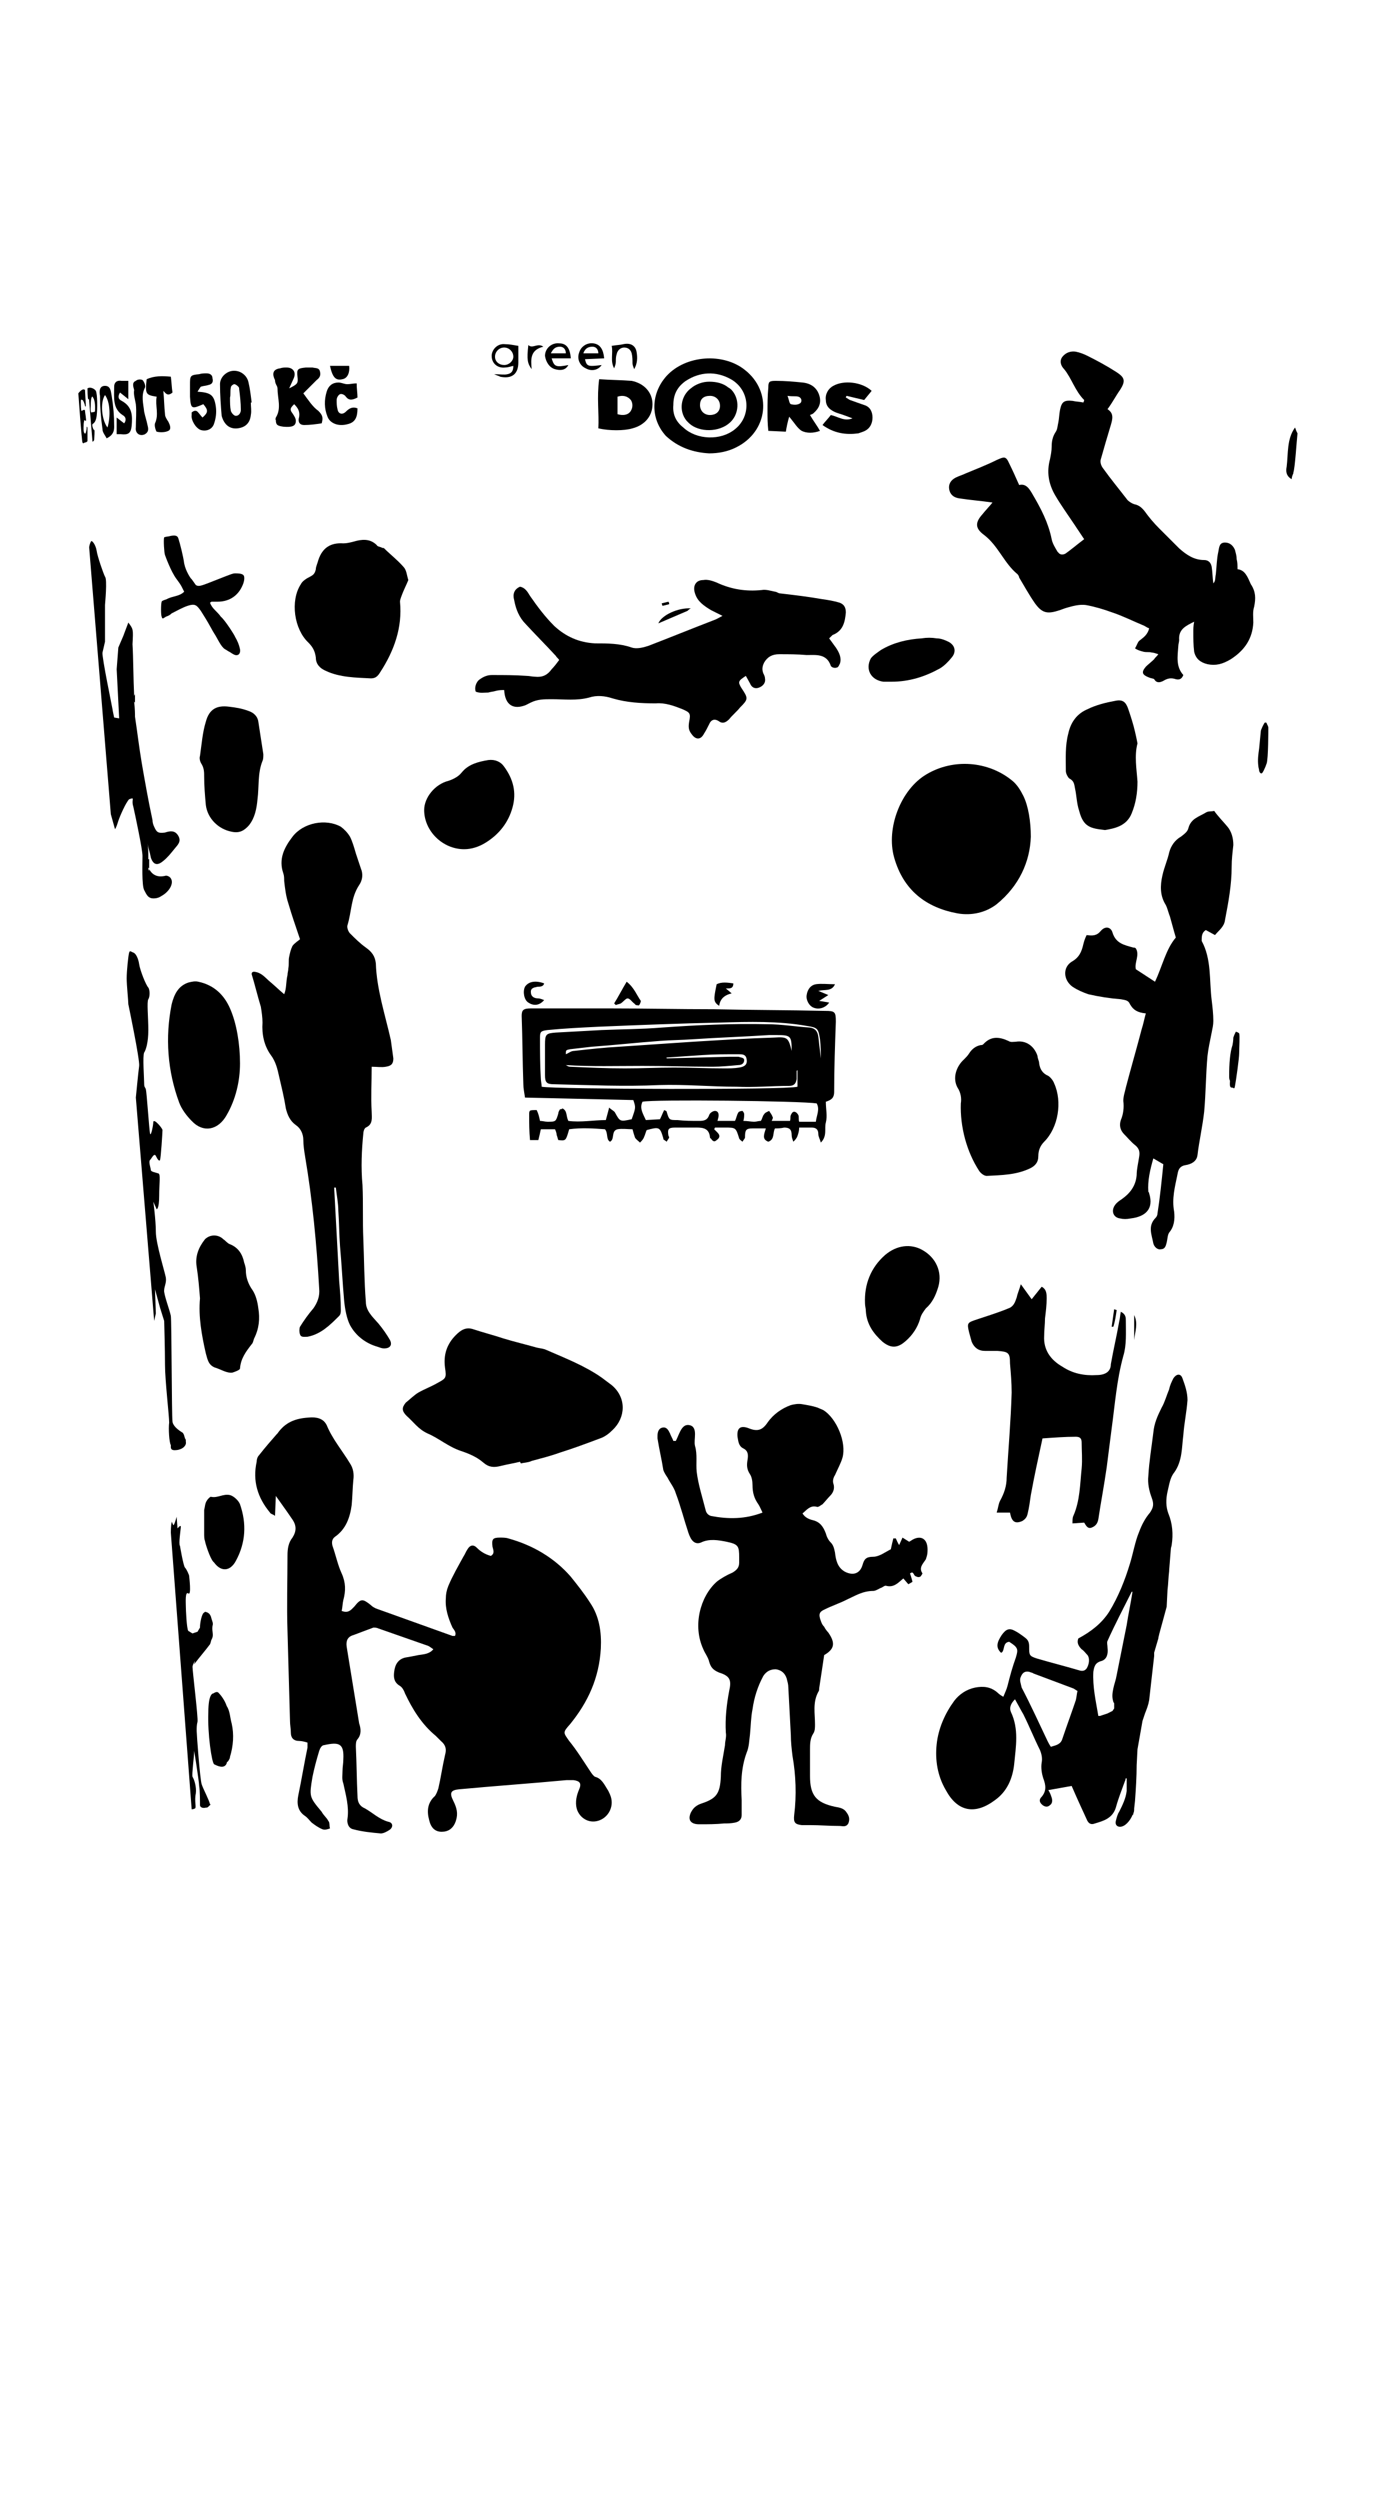 <?xml version="1.0" encoding="utf-8"?>
<!-- Generator: Adobe Illustrator 23.0.3, SVG Export Plug-In . SVG Version: 6.00 Build 0)  -->
<svg version="1.1" id="Vrstva_1" xmlns="http://www.w3.org/2000/svg" xmlns:xlink="http://www.w3.org/1999/xlink" x="0px" y="0px"
	 viewBox="0 0 168 300" style="enable-background:new 0 0 168 300;" xml:space="preserve">
<title>1</title>
<g>
	<g id="Vrstva_3">
		<path d="M79.6,136.6v0.1c0.1,0.1,0.3,0.2,0.4,0.3c0.1-0.2,0.2-0.3,0.3-0.5c0-0.1-0.1-0.2-0.1-0.3c-0.1-0.7,0-0.9,0.8-0.9
			c0.7,0,1.4,0,2.2,0c0.9,0,1.9-0.1,2,1.2c0,0,0,0.1,0.1,0.1c0.2,0.3,0.4,0.5,0.7,0.2c0.3-0.2,0.5-0.5,0.1-0.9
			c-0.1-0.1-0.3-0.3-0.4-0.4l0.1-0.2H87c1.3,0,1.3,0,1.7,1.3c0.1,0.2,0.3,0.3,0.4,0.4c0.1-0.2,0.3-0.4,0.3-0.5
			c0-0.9,0.1-1.1,0.9-1.1c0.5,0,1,0,1.6,0c-0.2,0.7-0.5,1.3,0.3,1.6c0.8-0.3,0.5-1.1,0.8-1.6c0.3,0,0.7,0,1.1-0.1
			c0.6,0,0.9,0.2,0.9,0.9c0,0.3,0.1,0.5,0.2,0.8c0.2-0.2,0.4-0.4,0.5-0.7s0.2-0.6,0.2-1c0.5,0,1,0,1.5,0s0.8,0.2,0.8,0.8
			c0,0.3,0.2,0.6,0.3,1c0.8-0.8,0.4-1.7,0.6-2.4c0.2-0.8,0-1.6,0-2.5c0.6-0.2,1-0.4,1-1.2c0-2.8,0.1-5.6,0.2-8.4
			c0-1.2-0.1-1.3-1.3-1.3c-4.4-0.1-8.8-0.1-13.3-0.2c-4.2,0-8.3-0.1-12.5-0.1c-3.2,0-6.4,0-9.5,0c-0.9,0-1.1,0.2-1.1,0.9
			c0.1,2.7,0.1,5.4,0.2,8.2c0,0.5,0.1,0.9,0.2,1.6l13,0.3c0.3,0.9,0.3,0.9-0.2,2.3c-1.4,0.3-1.4,0.3-2-0.8c-0.1-0.2-0.4-0.3-0.7-0.6
			l-0.4,1.5c-1.5,0-3,0.3-4.5,0.1c-0.3-0.6-0.1-1.2-0.7-1.5c-0.1,0.1-0.2,0.1-0.3,0.1c-0.1,0.2-0.2,0.3-0.2,0.5c-0.3,1-0.3,1-1.3,1
			c-0.3,0-0.6-0.1-0.9-0.1c-0.1-0.5-0.2-0.9-0.4-1.3c-0.9,0-0.9,0-0.9,0.6c0,1,0,1.9,0.1,3h1c0.1-0.4,0.2-0.8,0.3-1.3h1.7
			c0.1,0.2,0.2,0.5,0.2,0.7c0.1,0.2,0.1,0.4,0.2,0.6c0.9,0.1,0.9,0.1,1.3-1.3c1.5-0.2,2.9-0.1,4.3,0c0.4,0.5,0.1,1.2,0.6,1.5
			c0.6-0.3,0.1-1.3,0.9-1.5c0.6-0.1,1.2,0,1.8,0c0.1,0.4,0.2,0.7,0.3,1c0.1,0.2,0.4,0.4,0.6,0.6c0.2-0.2,0.4-0.4,0.5-0.7
			c0.1-0.2,0.2-0.6,0.3-0.8C79.1,135.2,79.2,135.2,79.6,136.6z M65,130.4c0-0.3-0.1-0.7-0.1-1c-0.1-1.6-0.1-3.2-0.1-4.9
			c0-0.7,0.1-0.8,0.9-0.9c2-0.2,4.1-0.3,6.1-0.4c4.9-0.2,9.8-0.4,14.6-0.5c3.5-0.1,7-0.2,10.4,0.4c1.3,0.2,1.4,0.3,1.6,1.6
			c0.1,0.8,0.1,1.6,0.1,2.3c-0.1-0.9-0.2-1.7-0.3-2.6c-0.1-0.7-0.4-1-1-1.1c-1.7-0.1-3.4-0.4-5.1-0.4c-4.2-0.1-8.5,0.1-12.7,0.4
			c-2.4,0.2-4.8,0.2-7.2,0.3c-1.9,0.1-3.7,0.2-5.5,0.3c-1.2,0.1-1.3,0.2-1.3,1.5c0,1.2,0,2.4,0,3.6c0,0.9,0.2,1.1,1.1,1.1
			c4.2,0.1,8.4,0.3,12.6,0.1c3.1-0.1,6.2,0.2,9.3,0.2c2.1,0.1,4.2-0.1,6.3-0.1c0.6,0,0.8-0.3,0.9-0.8c0-0.3,0-0.7,0-1l0.1-0.1v2
			C94.4,130.8,66.4,130.7,65,130.4L65,130.4z M88.6,126.8c-0.3,0-0.7,0-1,0L80,127c0-0.1,0-0.1-0.1-0.1c1.5-0.1,2.9-0.2,4.4-0.3
			c1.4-0.1,2.9-0.1,4.3-0.1c0.5,0,0.9,0,1,0.6s-0.2,0.9-0.9,1c-0.6,0.1-1.2,0.1-1.8,0.1c-2,0-4-0.1-6-0.1s-3.9,0.1-5.9,0.1
			c-2.2,0-4.4-0.1-6.6-0.2c-0.2,0-0.3-0.1-0.5-0.2c3.1,0.2,6.1,0.1,9.2,0.1c2.8,0,5.6,0.1,8.4,0.1c1,0,2-0.1,3.1-0.2
			c0.4,0,0.7-0.2,0.7-0.6C89.3,126.9,88.9,126.9,88.6,126.8L88.6,126.8z M83.2,125c-3,0.2-6,0.4-8.9,0.6c-1.8,0.1-3.6,0.3-5.4,0.5
			c-0.4,0-0.7,0.3-1,0.4c0-0.5,0-0.5,0.5-0.6c0.9-0.1,1.7-0.2,2.6-0.3c2.8-0.2,5.5-0.5,8.2-0.7c1.3-0.1,2.6-0.1,4-0.2
			c3-0.2,6-0.3,9.1-0.5c0.3,0,0.6,0,0.9,0c1.7,0,1.8,0.1,1.8,1.9c-0.4-1.6-0.5-1.7-2.1-1.6C89.7,124.6,86.5,124.8,83.2,125L83.2,125
			z M77.5,134.4c-0.3-0.7-0.8-1.4-0.4-2.2c1.2-0.3,19-0.1,20.9,0.2c0.4,0.7,0,1.4-0.1,2.2h-2c-0.1-0.3,0-0.6-0.1-0.8
			s-0.3-0.4-0.5-0.4s-0.3,0.2-0.4,0.4s0,0.4-0.1,0.7h-2.2c0.1-0.2,0.2-0.4,0.1-0.5c-0.1-0.3-0.3-0.5-0.4-0.7
			c-0.2,0.1-0.5,0.2-0.6,0.4c-0.2,0.2-0.2,0.5-0.4,0.8c-0.3,0-0.5,0.1-0.8,0.1c-0.4,0-0.8-0.1-1.3-0.1c0.1-0.3,0.1-0.6,0.1-0.8
			s-0.2-0.4-0.2-0.4c-0.2,0-0.5,0.1-0.5,0.2c-0.2,0.3-0.2,0.6-0.4,1h-2.1l0.1-0.4c0.1-0.4,0-0.8-0.4-0.8c-0.2,0-0.6,0.2-0.7,0.5
			c-0.2,0.6-0.6,0.7-1.2,0.7c-0.9,0-1.7,0-2.6-0.1c-1,0-1,0-1.3-1c0-0.1-0.1-0.1-0.3-0.2c-0.2,0.4-0.3,0.7-0.5,1.1L77.5,134.4z"/>
		<path d="M109.6,184.7c-0.2,0.1-0.3,0.2-0.5,0.3l-0.8-0.5l-0.4,0.9c-0.2-0.3-0.3-0.6-0.4-0.8h-0.3c-0.1,0.4-0.2,0.8-0.3,1.3
			c-0.6,0.3-1.4,0.9-2.1,0.9c-0.9,0-1.1,0.3-1.3,1c-0.3,1-1.1,1.3-2.1,0.8c-0.9-0.5-1.1-1.4-1.2-2.3c-0.1-0.5-0.2-0.9-0.5-1.2
			s-0.5-0.7-0.6-1.1c-0.3-0.8-0.7-1.4-1.6-1.6c-0.4-0.1-0.9-0.3-1.2-0.8c0.5-0.4,0.9-1,1.7-0.8c0.2,0.1,0.5-0.2,0.7-0.3
			c0.3-0.3,0.6-0.7,0.9-1c0.4-0.4,0.6-0.9,0.4-1.5c-0.1-0.3,0-0.7,0.2-1c0.3-0.7,0.7-1.4,0.9-2.1c0.5-1.8-0.7-4.7-2.3-5.7
			c-0.2-0.1-0.5-0.2-0.7-0.3c-0.6-0.2-1.2-0.3-1.8-0.4c-0.5-0.1-1,0-1.4,0.1c-1.1,0.4-2.1,1.1-2.8,2.1c-0.6,0.9-1.2,1.1-2.2,0.7
			c-1-0.4-1.5-0.1-1.4,1c0.1,0.5,0.1,1.1,0.7,1.4c0.6,0.3,0.6,0.8,0.5,1.4c-0.1,0.6-0.1,1.1,0.3,1.7c0.2,0.3,0.3,0.8,0.3,1.3
			c0,0.9,0.2,1.6,0.7,2.3c0.2,0.3,0.3,0.6,0.5,1c-2.1,0.8-4.1,0.8-6.2,0.4c-0.3-0.1-0.5-0.3-0.6-0.6c-0.4-1.6-0.9-3.1-1.1-4.7
			c-0.1-1,0.1-2.1-0.2-3.1c-0.1-0.4,0-0.9,0-1.4s-0.1-1-0.7-1.1s-0.9,0.4-1.1,0.8c-0.2,0.4-0.3,0.7-0.5,1.1h-0.3
			c-0.1-0.3-0.3-0.6-0.4-0.9c-0.2-0.4-0.4-0.8-0.9-0.7s-0.6,0.6-0.6,1c0,0.1,0,0.2,0,0.3c0.2,1.3,0.5,2.5,0.7,3.8
			c0.1,0.3,0.3,0.6,0.5,0.9c0.3,0.6,0.8,1.2,1,1.9c0.6,1.6,1,3.2,1.5,4.7c0.1,0.3,0.2,0.5,0.3,0.7c0.3,0.5,0.7,0.7,1.2,0.5
			c1-0.5,2.1-0.3,3.1-0.1c1.4,0.3,1.5,0.5,1.5,1.9c0,0.2,0,0.4,0,0.6c0,0.6-0.3,0.9-0.8,1.2c-0.7,0.3-1.4,0.7-1.9,1.1
			c-2,1.8-2.9,5.3-1.6,8.1c0.2,0.5,0.6,1,0.7,1.5c0.2,0.7,0.5,1,1.2,1.3c1.3,0.4,1.5,0.9,1.2,2.2c-0.3,1.6-0.5,3.3-0.4,5
			c0.1,0.5-0.1,1-0.1,1.5c-0.2,1.3-0.5,2.5-0.5,3.8c-0.1,2-0.5,2.6-2.3,3.2c-0.6,0.2-1,0.5-1.3,1.1c-0.4,0.9,0,1.4,1,1.4s2,0,3-0.1
			c0.4,0,0.8,0,1.3-0.1s0.8-0.4,0.8-0.9c0-0.6,0-1.2,0-1.8c-0.1-1.9-0.1-3.8,0.6-5.7c0.3-0.7,0.3-1.5,0.4-2.2c0.1-1,0.1-2,0.3-3
			c0.2-1.4,0.6-2.7,1.3-4c0.4-0.6,0.9-0.8,1.5-0.8c0.7,0.1,1.1,0.5,1.3,1.1c0.1,0.4,0.2,0.7,0.2,1.1c0.1,1.9,0.2,3.8,0.3,5.7
			c0,0.8,0.1,1.7,0.2,2.5c0.4,2.3,0.5,4.7,0.2,7.1c-0.1,0.9,0.1,1.1,0.9,1.2c0.3,0,0.7,0,1,0c1.2,0,2.3,0.1,3.5,0.1
			c0.4,0,0.8,0.2,1.1-0.3c0.2-0.5,0.1-0.9-0.2-1.3c-0.3-0.5-0.8-0.6-1.4-0.7c-2.3-0.5-3-1.4-3-3.7c0-1,0-2,0-3.1c0-0.7,0-1.4,0.4-2
			c0.2-0.3,0.2-0.7,0.2-1.1c0-1.3-0.3-2.6,0.4-3.9c0.1-0.1,0.1-0.3,0.1-0.4c0.2-1.3,0.4-2.7,0.6-4c1.2-0.7,1.4-1.4,0.5-2.7
			c-0.2-0.2-0.4-0.5-0.5-0.7c-0.2-0.2-0.3-0.4-0.4-0.7c-0.3-0.8-0.2-1.1,0.5-1.4c0.8-0.4,1.7-0.7,2.5-1.1c1.1-0.5,2-1.1,3.3-1.1
			c0.3,0,0.7-0.3,1-0.4c0.2-0.1,0.4-0.3,0.6-0.2c0.9,0.2,1.4-0.4,2-0.9l0.6,0.7c0.2-0.1,0.5-0.3,0.5-0.3c-0.1-0.4-0.2-0.7-0.3-1
			c0.4-0.3,0.4,0.1,0.6,0.3c0.2,0.1,0.4,0.2,0.6,0.1c0.1,0,0.3-0.4,0.3-0.4c-0.5-0.7,0.1-1.2,0.4-1.7c0.1-0.3,0.2-0.6,0.2-0.9
			C111.4,184.7,110.6,184.2,109.6,184.7z"/>
		<path d="M71.4,213.2c-0.2-0.1-0.4-0.4-0.6-0.7c-0.8-1.2-1.6-2.5-2.5-3.6c-0.7-1-0.8-1,0.1-2c2.2-2.7,3.5-5.6,3.7-9.1
			c0.1-2-0.2-3.9-1.3-5.5c-0.7-1.1-1.5-2.1-2.3-3.1c-2-2.3-4.6-3.8-7.5-4.6c-0.3-0.1-0.7-0.1-1-0.1c-0.9,0-1,0.2-0.9,1.1
			c0.1,0.4,0.3,0.8-0.2,1.1c-0.7-0.2-1.2-0.5-1.7-1c-0.4-0.4-0.8-0.3-1.1,0.2c-0.2,0.3-0.3,0.6-0.5,0.9c-0.6,1.1-1.3,2.3-1.8,3.5
			c-0.2,0.5-0.3,1-0.3,1.5c-0.1,1.2,0.3,2.4,0.8,3.5c0.2,0.3,0.5,0.6,0.3,1c-0.1,0-0.2,0-0.3,0c-3.1-1.1-6.1-2.2-9.2-3.3
			c-0.2-0.1-0.4-0.2-0.6-0.4c-1-0.8-1.2-0.8-2,0.2c-0.4,0.4-0.7,0.8-1.5,0.5c0.1-0.4,0.1-0.9,0.2-1.3c0.3-1.1,0.3-2.1-0.2-3.2
			c-0.5-1.1-0.7-2.2-1.1-3.3c-0.1-0.4-0.1-0.8,0.3-1.1c1.3-0.9,1.8-2.3,2-3.8c0.1-1,0.1-2,0.2-3c0.1-0.7,0-1.4-0.4-2
			c-0.9-1.5-2.1-2.9-2.8-4.6c-0.4-0.8-1.2-1-2.2-0.9c-1.6,0.1-2.8,0.6-3.7,1.9l-0.1,0.1c-0.7,0.8-1.4,1.6-2.1,2.5
			c-0.2,0.2-0.3,0.5-0.3,0.8c-0.5,2.3,0.1,4.3,1.6,6.1c0.1,0.2,0.4,0.2,0.6,0.4l0.1-2.4c0.7,1,1.3,1.8,1.9,2.7
			c0.6,0.8,0.6,1.5,0.1,2.3c-0.5,0.6-0.6,1.4-0.6,2.1c0,3-0.1,6.1,0,9.1c0.1,3.6,0.2,7.2,0.3,10.8c0,0.5,0.1,0.9,0.1,1.4
			c0,0.6,0.3,1,1,1c0.3,0,0.7,0.1,1,0.2c0,0.2,0,0.4,0,0.6c-0.4,1.9-0.7,3.8-1.1,5.7c-0.2,1-0.1,1.9,0.8,2.5
			c0.3,0.2,0.5,0.5,0.8,0.8c0.4,0.3,0.8,0.6,1.3,0.8c0.3,0.1,0.6,0,0.9-0.1c-0.1-0.3,0-0.7-0.2-0.9c-0.2-0.4-0.6-0.7-0.8-1.1
			c-1.5-1.8-1.5-1.8-1.1-4.2c0.2-1,0.5-2.1,0.8-3.1c0.1-0.3,0.3-0.7,0.6-0.7c1.8-0.4,2.4-0.2,2.3,1.7c0,0.5-0.1,0.9-0.1,1.4
			s-0.1,1,0.1,1.5c0.3,1.4,0.7,2.8,0.5,4.2c-0.1,0.5,0.1,1.2,0.7,1.3c1.1,0.3,2.2,0.4,3.3,0.5c0.3,0,0.7-0.2,1-0.4
			c0.5-0.3,0.5-0.9-0.1-1c-1.1-0.3-1.9-1.1-2.8-1.6c-0.7-0.3-0.9-0.8-0.9-1.5c-0.1-2-0.1-3.9-0.2-5.9c0-0.3,0-0.7,0.2-0.9
			c0.5-0.6,0.4-1.3,0.2-1.9c-0.5-3.1-1-6.1-1.5-9.2c-0.1-0.7,0.1-1.2,0.8-1.4c0.8-0.3,1.6-0.6,2.4-0.9c0.2,0,0.4,0,0.6,0.1
			c2,0.7,4,1.4,6,2.1c0.2,0.1,0.3,0.2,0.6,0.4c-0.5,0.6-1.2,0.6-1.8,0.7c-0.5,0.1-1,0.2-1.6,0.3c-0.8,0.2-1.2,0.8-1.3,1.7
			c-0.1,0.7,0,1.3,0.7,1.7c0.3,0.2,0.5,0.6,0.6,0.9c0.9,1.9,2,3.7,3.7,5.1c0.2,0.2,0.4,0.4,0.6,0.6c0.6,0.5,0.7,1,0.5,1.7
			c-0.3,1.3-0.5,2.7-0.8,4c-0.1,0.3-0.2,0.6-0.4,0.9c-0.9,0.8-1,1.8-0.7,2.9c0.2,0.9,0.7,1.4,1.5,1.4s1.4-0.4,1.7-1.3
			s0.1-1.6-0.3-2.4c-0.5-1-0.3-1.3,0.7-1.4c4.3-0.4,8.6-0.7,12.9-1.1c0.3,0,0.5,0,0.8,0c0.8,0.1,1,0.4,0.7,1.1
			c-0.3,0.7-0.5,1.5-0.3,2.3c0.3,1.1,1.4,1.8,2.5,1.5c1.2-0.3,2-1.6,1.6-2.9c-0.1-0.3-0.2-0.5-0.3-0.7
			C72.5,214.1,72.2,213.4,71.4,213.2z"/>
		<path d="M30.2,116.9c0.4,1.3,0.7,2.6,1.1,3.9c0.1,0.6,0.2,1.3,0.2,1.9c-0.1,1.4,0.2,2.8,1,3.9c0.6,0.8,0.8,1.7,1,2.6
			c0.3,1.3,0.6,2.5,0.8,3.8c0.2,0.8,0.5,1.5,1.2,2c0.6,0.4,0.9,1.1,0.9,1.8c0,0.6,0.1,1.3,0.2,1.9c0.9,5.3,1.4,10.6,1.7,15.9
			c0.1,0.9-0.2,1.7-0.7,2.4c-0.6,0.7-1.1,1.4-1.6,2.2c-0.1,0.2-0.1,0.7,0,0.9c0.1,0.4,0.5,0.3,0.9,0.3c1.6-0.3,2.7-1.4,3.8-2.5
			c0.2-0.2,0.2-0.5,0.2-0.7c0-1.2-0.1-2.3-0.2-3.5c-0.2-3.7-0.4-7.5-0.6-11.2h0.2c0.1,0.9,0.3,1.9,0.3,2.8c0.1,1.4,0.1,2.8,0.2,4.2
			c0.2,2.2,0.3,4.4,0.5,6.6c0.1,1,0.3,2.1,0.7,2.9c0.7,1.3,1.9,2.2,3.3,2.6c0.3,0.1,0.5,0.2,0.8,0.2c0.7,0,1-0.4,0.7-1
			c-0.4-0.7-0.9-1.4-1.4-2c-0.7-0.8-1.5-1.5-1.5-2.6c-0.2-2.5-0.2-5-0.3-7.5c-0.1-2.2,0-4.3-0.1-6.5c-0.2-2.1-0.1-4.2,0.1-6.2
			c0-0.2,0.1-0.6,0.3-0.7c0.9-0.4,0.7-1.2,0.7-1.9c-0.1-1.8,0-3.5,0-5.4c0.6,0,1.2,0.1,1.7,0c0.7-0.1,0.9-0.4,0.9-1
			c-0.1-0.7-0.2-1.5-0.3-2.2c-0.7-3.1-1.7-6.1-1.8-9.2c-0.1-0.9-0.5-1.4-1.2-1.9s-1.3-1.1-1.9-1.7c-0.2-0.2-0.4-0.7-0.3-1
			c0.5-1.6,0.4-3.3,1.4-4.8c0.4-0.6,0.5-1.3,0.2-2c-0.2-0.6-0.4-1.2-0.6-1.8c-0.2-0.7-0.4-1.4-0.7-2c-0.3-0.5-0.7-0.9-1.1-1.2
			c-1.8-1-4.5-0.5-5.8,1.2c-1,1.3-1.7,2.7-1.1,4.4c0.1,0.3,0.1,0.6,0.1,0.9c0.1,0.9,0.2,1.8,0.5,2.7c0.4,1.4,0.9,2.8,1.4,4.3
			c-0.2,0.2-0.6,0.4-0.9,0.8c-0.2,0.4-0.3,0.8-0.4,1.3c-0.1,0.4,0,0.9-0.1,1.4c0,0.3-0.1,0.5-0.1,0.8c-0.2,0.8-0.1,1.6-0.4,2.3
			c-0.6-0.5-1.1-1-1.7-1.5c-0.6-0.5-1-1.1-1.9-1.2C30.2,116.6,30.2,116.8,30.2,116.9z"/>
		<path d="M140.8,165.4c-0.2,0.4-0.4,0.8-0.5,1.3c-0.3,0.7-0.5,1.5-0.9,2.2c-0.5,1-0.9,1.9-1,3c-0.2,1.7-0.5,3.4-0.6,5.2
			c-0.1,0.9,0.1,1.8,0.4,2.6c0.3,0.8,0.2,1.2-0.2,1.8c-0.6,0.7-1,1.5-1.3,2.3c-0.5,1.2-0.7,2.5-1.1,3.8c-0.6,2-1.4,4-2.5,5.8
			c-0.9,1.4-2.2,2.4-3.7,3.2c-0.2,0.5,0,0.9,0.4,1.3c0.3,0.2,0.5,0.5,0.7,0.7c0.3,0.4,0.2,1.1-0.1,1.6c-0.3,0.4-0.7,0.3-1,0.2
			c-1.7-0.5-3.3-0.9-5-1.4c-0.9-0.3-0.9-0.4-0.9-1.4c0-0.5-0.1-0.8-0.5-1.1s-0.8-0.6-1.2-0.8c-0.7-0.4-1.1-0.2-1.6,0.5
			c-0.6,0.9-0.7,1.5-0.1,2.1h0.1c0.4-0.3,0.1-1.2,0.9-1.3c1.1,0.7,1.1,0.9,0.8,1.9c-0.4,1.1-0.7,2.2-1,3.4c-0.1,0.4-0.3,0.8-0.5,1.3
			c-0.2-0.1-0.5-0.3-0.7-0.5c-0.8-0.7-1.7-0.8-2.7-0.6s-1.9,0.8-2.5,1.6c-1.1,1.5-1.9,3.3-2.1,5.2s0.1,3.8,1.1,5.5
			c1.4,2.6,3.5,3,5.9,1.2c1.4-1,2.1-2.5,2.3-4.3c0.2-2.1,0.6-4.2-0.4-6.3c-0.2-0.5,0-1,0.5-1.5c0.4,0.7,0.7,1.3,1,1.8
			c0.7,1.4,1.3,2.9,2,4.3c0.2,0.5,0.3,1,0.2,1.5c-0.1,0.6,0,1.3,0.2,1.9c0.3,0.8,0.4,1.5-0.2,2.2c-0.3,0.3-0.3,0.6,0,0.9
			c0.3,0.3,0.7,0.4,1,0.1c0.3-0.2,0.3-0.6,0.2-0.9c-0.1-0.3-0.2-0.6-0.4-0.9l2.8-0.5c0.6,1.4,1.2,2.7,1.8,4c0.2,0.5,0.5,0.7,1,0.5
			c1-0.3,2.1-0.6,2.5-1.9c0.3-1.1,0.7-2.1,1.1-3.2c0.1-0.1,0-0.4,0.2-0.3v1.5c-0.1,0.9-0.5,1.7-0.9,2.5c-0.2,0.3-0.3,0.7-0.4,1.1
			c-0.1,0.4,0.1,0.7,0.5,0.7c0.6,0,1.2-0.7,1.5-1.4l0.1-0.1v-0.1c0.1-0.2,0.1-0.4,0.1-0.6l0,0l0.1-0.9l0,0c0.1-1.4,0.2-2.9,0.2-4.3
			l0,0l0.1-1.9c0.2-1.1,0.4-2.3,0.6-3.4c0.1-0.3,0.2-0.6,0.3-0.9c0.2-0.5,0.4-1,0.5-1.6c0.2-1.8,0.4-3.5,0.6-5.3c0-0.1,0-0.4,0-0.4
			l0,0l0.5-1.7l0,0c0-0.2,0.1-0.4,0.1-0.5l0.9-3.3l0.1-2c0.1-0.8,0.1-1.5,0.2-2.3l0,0v-0.1l0.2-2.5c0-0.2,0.1-0.4,0.1-0.5
			c0.2-1.3,0.1-2.6-0.4-3.8c-0.3-0.8-0.3-1.7-0.1-2.6c0.2-0.8,0.3-1.7,0.8-2.3c1-1.4,0.9-3,1.1-4.5c0.1-1.4,0.4-2.8,0.5-4.2
			c0-0.9-0.3-1.8-0.6-2.6C141.7,164.8,141.2,164.8,140.8,165.4z M131.2,200.6c0.1-0.6,0.2-1.1,1-1.3c0.6-0.2,0.8-0.8,0.7-1.6
			c0-0.3-0.1-0.6,0-0.8c0.9-2,1.9-3.9,2.9-5.9h0.1c-0.2,1.3-0.5,2.7-0.7,4c-0.4,2-0.8,4-1.2,6c-0.1,0.6-0.3,1.1-0.4,1.6
			c-0.1,0.5-0.2,1,0,1.6c0,0.1,0.1,0.1,0.1,0.2v0.5v0.1l-0.2,0.3c-0.2,0.1-0.4,0.2-0.6,0.3c-0.3,0.1-0.6,0.2-0.9,0.3
			c-0.1,0-0.1,0-0.2,0C131.5,204.1,131.1,202.4,131.2,200.6z M122.5,201.2c0.2-0.5,0.5-0.7,1-0.6c0.2,0.1,0.4,0.1,0.5,0.2
			c1.6,0.6,3.2,1.2,4.8,1.8c0.2,0.1,0.3,0.2,0.5,0.3c-0.1,0.4-0.1,0.7-0.2,1.1c-0.5,1.5-1.1,3.1-1.6,4.6c-0.2,0.7-0.7,0.8-1.4,1
			c-0.2-0.3-0.3-0.5-0.4-0.7c-1-2.1-2-4.3-3.1-6.4C122.5,202,122.3,201.6,122.5,201.2L122.5,201.2z M137.6,204.3L137.6,204.3
			L137.6,204.3C137.7,204.2,137.7,204.2,137.6,204.3L137.6,204.3z"/>
		<path d="M148.5,68.3c0-0.5,0-0.8-0.1-1.2c0-0.4-0.1-0.7-0.2-1.1c-0.2-0.5-0.6-0.9-1.2-0.9c-0.7,0-0.7,0.6-0.8,1.1
			c-0.2,0.9-0.2,1.8-0.3,2.7c-0.1,0.4,0,0.8-0.3,1.1c-0.1-0.7-0.1-1.4-0.2-2c-0.1-0.5-0.4-0.8-0.9-0.8c-1.2,0-2.1-0.6-3-1.4
			c-0.8-0.8-1.6-1.6-2.4-2.4c-0.6-0.6-1.2-1.3-1.7-2c-0.3-0.4-0.7-0.8-1.3-0.9c-0.3-0.1-0.6-0.3-0.8-0.5c-1-1.3-2-2.5-3-3.9
			c-0.2-0.3-0.3-0.7-0.2-1c0.4-1.4,0.8-2.8,1.2-4.1c0.2-0.7,0.4-1.4-0.4-1.9c0.6-0.8,1-1.6,1.5-2.3c0.7-1.1,0.6-1.5-0.5-2.2
			s-2.2-1.3-3.4-1.9c-0.4-0.2-0.9-0.4-1.4-0.5c-0.6-0.1-1.2,0.1-1.6,0.6s-0.2,1.1,0.2,1.5c0.9,1.1,1.3,2.6,2.4,3.7
			c0,0,0,0.1-0.1,0.3c-0.4-0.1-0.9-0.1-1.3-0.2c-1-0.1-1.3,0.1-1.5,1.1c-0.1,0.5-0.1,1-0.2,1.5c-0.1,0.4-0.1,0.8-0.3,1.1
			c-0.4,0.6-0.5,1.2-0.5,1.8c0,0.5-0.1,1-0.2,1.5c-0.4,1.5-0.2,2.9,0.6,4.3c0.7,1.2,1.5,2.3,2.3,3.5c0.4,0.6,0.8,1.2,1.2,1.8
			c-0.8,0.6-1.5,1.2-2.2,1.7c-0.3,0.2-0.7,0.2-0.9-0.1l0,0l-0.1-0.1c-0.3-0.5-0.6-1-0.7-1.5c-0.4-2-1.3-3.7-2.3-5.4
			c-0.4-0.7-0.8-1.3-1.6-1.1c-0.4-0.9-0.8-1.8-1.2-2.6c-0.4-0.9-0.6-0.8-1.5-0.4c-1.2,0.6-2.5,1.1-3.7,1.6c-0.4,0.2-0.8,0.3-1.2,0.5
			c-0.6,0.3-0.9,0.8-0.8,1.4c0.1,0.6,0.5,1,1.2,1.1c1.3,0.2,2.6,0.3,4,0.5c-0.4,0.5-0.8,0.9-1.2,1.4c-0.9,1-0.9,1.7,0.2,2.5
			c1.7,1.3,2.4,3.4,4,4.7c0.1,0.1,0.2,0.3,0.2,0.4c0.6,1,1.2,2.1,1.9,3.1c0.8,1.1,1.4,1.3,2.7,0.9c0.4-0.1,0.8-0.3,1.2-0.4
			c0.7-0.2,1.5-0.4,2.2-0.3c1.1,0.2,2.1,0.5,3.2,0.9c1.2,0.4,2.4,1,3.6,1.5c0.3,0.1,0.5,0.3,0.8,0.4c-0.2,0.8-0.7,1.1-1.2,1.5
			c-0.2,0.2-0.3,0.6-0.5,0.9c0.3,0.2,0.6,0.3,1,0.4s0.7,0,1,0.1c0.2,0,0.5,0.1,0.8,0.2c-0.2,0.3-0.4,0.4-0.5,0.6
			c-0.3,0.3-0.7,0.6-1,0.9c-0.6,0.7-0.4,1,0.4,1.3c0.2,0.1,0.5,0.1,0.6,0.2c0.3,0.5,0.7,0.4,1.1,0.2c0.5-0.3,0.9-0.4,1.5-0.2
			c0.4,0.1,0.7,0,0.9-0.5c-0.9-1-0.7-2.2-0.6-3.5c0-0.2,0.1-0.5,0.1-0.7c-0.1-1.3,0.8-1.7,1.8-2.2c-0.1,0.5-0.1,0.9-0.1,1.2
			c0,0.8,0,1.6,0.1,2.4c0.2,0.9,0.8,1.3,1.6,1.5c1,0.2,1.8,0,2.8-0.6c1.7-1.1,2.6-2.5,2.7-4.4c0-0.6-0.1-1.3,0.1-1.9
			c0.2-1,0.2-1.8-0.4-2.7C149.7,69.2,149.4,68.4,148.5,68.3z M133.6,47c-0.1,0.1-0.1,0.3-0.2,0.4L133.6,47z"/>
		<path d="M144.7,111.6l1.1,0.6c0.5-0.6,1.1-1,1.2-1.8c0.4-2.1,0.8-4.2,0.8-6.4c0-0.9,0.1-1.7,0.2-2.6c0-0.8-0.2-1.6-0.7-2.2
			s-1.1-1.2-1.6-1.9c-0.3,0.1-0.7,0-1,0.2c-0.8,0.5-1.8,0.7-2.1,1.9c-0.1,0.4-0.5,0.7-0.9,1c-0.7,0.4-1.2,1.1-1.4,1.9
			c-0.2,0.9-0.6,1.8-0.8,2.7c-0.3,1.3-0.3,2.5,0.4,3.6c0.2,0.4,0.3,0.9,0.5,1.4c0.2,0.7,0.4,1.5,0.7,2.5c-1.2,1.4-1.6,3.4-2.5,5.3
			l-2.3-1.5c-0.2-0.8,0.5-1.7,0-2.5c-0.1-0.1-0.2-0.1-0.3-0.1c-1.1-0.3-2.1-0.5-2.5-1.8c-0.2-0.7-0.9-0.8-1.4-0.2
			c-0.5,0.6-1,0.6-1.7,0.5c-0.2,0.4-0.3,0.7-0.4,1.1c-0.2,0.9-0.5,1.6-1.4,2.1c-1.1,0.7-1,2.2,0.1,3c0.6,0.4,1.3,0.7,1.9,0.9
			c1.3,0.3,2.6,0.5,3.9,0.6c0.5,0.1,0.9,0.1,1.1,0.6c0.4,0.7,0.9,1,1.9,1.1c-0.2,0.7-0.3,1.3-0.5,1.9c-0.6,2.3-1.3,4.7-1.9,7
			c-0.1,0.5-0.3,1-0.3,1.6c0.1,0.8,0,1.6-0.3,2.3c-0.2,0.6-0.1,1.2,0.4,1.7c0.4,0.4,0.8,0.9,1.3,1.3c0.5,0.4,0.6,0.8,0.5,1.4
			c-0.1,0.7-0.3,1.5-0.3,2.2c-0.1,1.3-0.8,2.2-1.8,2.9c-0.3,0.2-0.6,0.4-0.8,0.7c-0.5,0.7-0.2,1.5,0.6,1.6c0.4,0.1,0.8,0.1,1.3,0
			c1.7-0.2,2.8-1.1,2.2-3c0-0.1-0.1-0.2-0.1-0.2c-0.1-1.3,0.2-2.6,0.6-4l1.2,0.7c-0.2,2-0.4,4-0.7,5.9c0,0.2-0.1,0.4-0.2,0.5
			c-1,1-0.5,2-0.3,3.1c0.1,0.4,0.5,0.8,0.9,0.7c0.5,0,0.6-0.4,0.7-0.8s0.1-0.9,0.3-1.2c0.6-0.7,0.7-1.6,0.6-2.5
			c-0.3-1.6,0.1-3,0.4-4.5c0.1-0.6,0.3-1,1-1.1c0.6-0.1,1.3-0.4,1.4-1.2c0.2-1.7,0.6-3.4,0.8-5.2c0.2-2.2,0.2-4.5,0.4-6.7
			c0.1-0.9,0.3-1.8,0.5-2.8c0.1-0.5,0.2-0.9,0.2-1.4c0-0.8-0.1-1.7-0.2-2.5c-0.3-2.4,0-4.9-1.2-7.1
			C144.2,112.4,144.2,111.9,144.7,111.6z"/>
		<path d="M121.5,93.7c-2.9-2.4-7.1-2.7-10.3-0.8c-3.1,1.8-4.9,6.5-3.9,10c1.1,3.9,3.8,6,7.6,6.7c1.7,0.3,3.4-0.1,4.7-1.1
			c2.7-2.2,4-5.1,4.1-8.1c0-1.8-0.3-3.7-0.9-4.9C122.5,94.9,122.1,94.2,121.5,93.7z"/>
		<path d="M58.6,83.1c0.3-0.1,0.6-0.1,0.9-0.2c0.4-0.1,0.7-0.1,1-0.1c0.1,1.8,1.1,2.4,2.6,1.8c0.2-0.1,0.4-0.2,0.6-0.3
			c0.8-0.4,1.6-0.4,2.5-0.4c1.5,0,3,0.2,4.5-0.2c0.9-0.3,1.9-0.2,2.8,0.1c1.7,0.5,3.4,0.6,5.2,0.6c1.1-0.1,2.2,0.3,3.2,0.7
			c0.9,0.4,1,0.5,0.8,1.5c-0.1,0.6-0.1,1,0.3,1.5c0.5,0.7,1.1,0.7,1.5-0.1c0.2-0.3,0.4-0.7,0.6-1.1c0.2-0.5,0.6-0.7,1.1-0.4
			c0.5,0.4,0.9,0.2,1.3-0.2c0.4-0.5,0.9-0.9,1.3-1.4c1-1,1-1.1,0.2-2.3c-0.5-0.8-0.4-0.9,0.5-1.5L90,82c0.2,0.5,0.6,0.7,1.1,0.5
			s0.8-0.6,0.7-1.1c0-0.2-0.1-0.4-0.2-0.6c-0.2-0.5-0.1-0.9,0.1-1.3c0.4-0.7,1-1,1.8-1c1.1,0,2.2,0,3.3,0.1c1.1,0,2.4-0.2,2.9,1.3
			c0.1,0.2,0.5,0.3,0.7,0.2c0.2,0,0.3-0.3,0.4-0.5c0.2-0.7-0.1-1.3-0.5-1.9c-0.3-0.4-0.5-0.7-0.8-1.1c0.2-0.2,0.3-0.3,0.4-0.4
			c1.3-0.5,1.5-1.6,1.6-2.7c0-0.6-0.2-1-0.8-1.2c-0.7-0.2-1.3-0.3-2-0.4c-1.7-0.3-3.4-0.5-5.1-0.7c-0.2,0-0.4-0.2-0.6-0.2
			c-0.5-0.1-1.1-0.3-1.6-0.2c-1.9,0.2-3.7-0.1-5.4-0.9c-0.5-0.2-1.1-0.4-1.6-0.3c-0.9,0-1.3,0.7-1,1.6c0.3,1,1.1,1.5,1.9,2
			c0.4,0.2,0.8,0.4,1.4,0.7c-0.4,0.2-0.7,0.4-1,0.5c-2.6,1-5.3,2.1-7.9,3.1c-0.6,0.2-1.4,0.4-2,0.2c-1.4-0.5-2.9-0.5-4.4-0.5
			c-1.9-0.1-3.5-0.8-4.9-2.1c-1.1-1.1-2-2.3-2.9-3.6c-0.3-0.5-0.6-1-1.2-1.1c-0.7,0.3-0.9,0.9-0.7,1.6c0.2,1.1,0.6,2.1,1.4,2.9
			c1.2,1.3,2.4,2.5,3.6,3.8c0.1,0.2,0.3,0.3,0.4,0.5c-0.3,0.4-0.6,0.8-0.9,1.1c-0.5,0.7-1.1,1-2,0.9c-0.3,0-0.7-0.1-1-0.1
			C61.8,81,60.4,81,59,81c-0.5,0-1,0.2-1.4,0.5c-0.5,0.3-0.7,1.1-0.5,1.5C57.6,83.2,58.1,83.1,58.6,83.1z"/>
		<path d="M131.6,165c-1.5,0.1-2.9-0.2-4.1-1c-1.4-0.8-2.3-2-2.2-3.7c0-0.7,0.1-1.4,0.1-2.1c0.1-0.8,0.2-1.6,0.2-2.4
			c0-0.5,0-1.1-0.6-1.4l-1.2,1.5l-1.3-1.8c-0.2,0.7-0.4,1.1-0.5,1.6c-0.2,0.6-0.4,1.1-1,1.3c-1.2,0.5-2.5,0.9-3.7,1.3
			c-1.2,0.4-1.3,0.4-1,1.6c0.1,0.4,0.2,0.7,0.3,1.1c0.3,0.7,0.8,1.1,1.6,1.1c0.5,0,1,0,1.5,0c1.3,0.1,1.5,0.2,1.5,1.5
			c0.1,1.2,0.2,2.3,0.2,3.5c-0.1,3.4-0.4,6.8-0.6,10.2c0,1-0.3,1.9-0.8,2.8c-0.2,0.4-0.2,0.8-0.4,1.4h1.6c0.2,1.1,0.6,1.4,1.5,1
			c0.3-0.2,0.5-0.4,0.6-0.8c0.2-0.8,0.3-1.6,0.4-2.3c0.4-2.2,0.9-4.5,1.4-6.8c1.4-0.1,2.7-0.2,4-0.2c0.5,0,0.7,0.2,0.7,0.7
			c0,1,0.1,2,0,3.1c-0.2,1.9-0.2,3.9-1,5.7c-0.1,0.2-0.1,0.5-0.1,0.9l1.4-0.1c0.2,0.3,0.4,0.8,0.9,0.6s0.7-0.5,0.8-1
			c0.3-2,0.7-4.1,1-6.2c0.2-1.6,0.4-3.1,0.6-4.7c0.4-2.9,0.6-5.8,1.4-8.7c0.4-1.3,0.3-2.8,0.3-4.2c0-0.4,0-0.8-0.6-1.1
			c-0.1,0.5-0.1,0.8-0.2,1.2c-0.3,1.7-0.7,3.4-1,5.1C133.3,164.6,132.6,165,131.6,165z"/>
		<path d="M73.4,166.2c-0.4-0.3-0.8-0.6-1.2-0.9c-2-1.4-4.3-2.3-6.6-3.3c-0.4-0.2-0.8-0.2-1.2-0.3c-1.4-0.4-2.7-0.7-4-1.1
			c-1.2-0.4-2.4-0.7-3.6-1.1c-0.9-0.3-1.5,0.1-2.1,0.7c-1.1,1.1-1.5,2.4-1.3,3.9c0.2,1.3,0.1,1.3-1,1.9c-0.7,0.4-1.5,0.7-2.2,1.1
			c-0.5,0.3-1,0.8-1.5,1.2c-0.5,0.6-0.5,1,0.1,1.6c0.8,0.7,1.4,1.6,2.5,2.1c1.4,0.6,2.5,1.6,4,2.1c0.9,0.3,1.9,0.7,2.7,1.4
			c0.7,0.6,1.3,0.6,2.1,0.4c0.8-0.2,1.5-0.3,2.3-0.5l0.1,0.2c0.4-0.1,0.9-0.1,1.3-0.3c1.1-0.3,2.3-0.6,3.4-1
			c1.6-0.5,3.2-1.1,4.8-1.7c0.6-0.2,1.1-0.6,1.5-1C75.1,170.1,75.2,167.7,73.4,166.2z"/>
		<path d="M23.8,117.8c-0.4-0.1-0.8,0-1.2,0.1c-1.2,0.4-1.7,1.4-2,2.6c-0.8,4-0.5,8,0.9,11.8c0.3,0.8,0.9,1.6,1.5,2.2
			c1.4,1.5,3.2,1.1,4.2-0.7c1.1-1.9,1.6-4.1,1.6-6.2c0-2.3-0.4-4.8-1.2-6.6C26.9,119.4,25.7,118.2,23.8,117.8z"/>
		<path d="M125.8,129.1c-0.7-0.3-1-0.8-1.1-1.5c0-0.3-0.2-0.6-0.2-0.9c-0.4-1.2-1.4-1.9-2.6-1.7c-0.3,0-0.6,0.1-0.9-0.1
			c-1.1-0.5-2.1-0.6-3,0.4c-0.1,0.1-0.2,0.1-0.3,0.1c-0.6,0.1-1.1,0.5-1.4,1c-0.2,0.3-0.4,0.5-0.6,0.7c-1,0.9-1.4,2.3-0.8,3.4
			c0.4,0.6,0.5,1.3,0.4,1.9c-0.1,2.8,0.7,5.8,2.2,8.1c0.2,0.3,0.6,0.6,0.9,0.6c1.8-0.1,3.5-0.1,5.2-0.9c0.6-0.3,1-0.7,1-1.5
			c0-0.6,0.2-1.2,0.7-1.7c1.7-1.7,2.2-4.8,1.2-7C126.4,129.7,126.1,129.3,125.8,129.1z"/>
		<path d="M37.9,68.3c-0.1,0.5-0.3,0.7-0.7,0.9c-0.4,0.2-0.9,0.5-1.1,0.9c-1.3,2-0.8,5.4,0.9,7c0.5,0.5,0.8,1,0.9,1.8
			c0,0.8,0.5,1.3,1.2,1.6c1.7,0.8,3.6,0.8,5.4,0.9c0.5,0,0.8-0.2,1.1-0.7c1.7-2.6,2.7-5.4,2.4-8.5c0-0.3,0.2-0.7,0.3-1
			c0.2-0.5,0.5-1.1,0.7-1.6c-0.2-0.6-0.2-1.2-0.6-1.6c-0.7-0.8-1.6-1.5-2.3-2.2c-0.1-0.1-0.2,0-0.3-0.1c-0.2-0.1-0.5-0.1-0.6-0.3
			c-0.8-0.8-1.8-0.7-2.8-0.4c-0.4,0.1-0.8,0.2-1.2,0.2c-1.5-0.1-2.5,0.5-3,2C38.1,67.6,37.9,68,37.9,68.3z"/>
		<path d="M85.1,54.4c1.1,0,2.2-0.2,3.2-0.7c3.9-1.9,4.4-6.7,1.1-9.3c-2.6-2.1-7.1-1.8-9.4,0.7c-1.9,2.1-2,5.1-0.1,7.2
			C81.4,53.7,83.2,54.3,85.1,54.4z M80.8,48.6c0-1.3,0.5-2.2,1.5-2.9c1.7-1.1,3.6-1.2,5.4-0.2c2.3,1.3,2.5,4.4,0.5,6
			c-1.7,1.4-4.6,1.3-6.2-0.2C81.1,50.6,80.7,49.7,80.8,48.6z"/>
		<path d="M31,157c-0.1-0.8-0.3-1.6-0.7-2.2c-0.5-0.7-0.8-1.5-0.8-2.4c0-0.3-0.1-0.6-0.2-0.9c-0.2-1-0.7-1.8-1.7-2.2
			c-0.3-0.1-0.5-0.4-0.8-0.6c-0.6-0.6-1.6-0.6-2.2,0c-0.8,1-1.2,2.1-1,3.3c0.2,1.3,0.3,2.5,0.4,3.8c-0.2,2.2,0.2,4.4,0.7,6.6
			c0.2,0.7,0.3,1.4,1.1,1.7c0.7,0.2,1.4,0.7,2.1,0.6c0.3-0.1,0.9-0.3,0.9-0.5c0.1-1.2,0.7-2,1.4-2.9c0.2-0.2,0.2-0.5,0.3-0.7
			C31.1,159.4,31.2,158.2,31,157z"/>
		<path d="M55.7,101.9c0.9,0,1.8-0.3,2.6-0.8c1.6-1,2.7-2.4,3.2-4.2c0.5-1.8,0.1-3.4-1-4.9c-0.4-0.6-1.1-0.9-1.9-0.8
			c-1.2,0.2-2.4,0.5-3.2,1.5c-0.4,0.5-1,0.8-1.6,1c-1.6,0.4-2.9,2-2.9,3.5C50.9,99.7,53.1,101.9,55.7,101.9z"/>
		<path d="M136.2,87.8c-0.2-0.9-0.5-1.8-0.8-2.7c-0.3-0.9-0.7-1.2-1.6-1c-1.1,0.2-2.3,0.5-3.3,1c-1.2,0.5-2,1.5-2.3,2.9
			c-0.4,1.5-0.3,3-0.3,4.5c0,0.3,0.2,0.7,0.4,0.9c0.6,0.3,0.6,0.7,0.7,1.2c0.2,0.9,0.2,1.8,0.5,2.7c0.5,1.9,1.3,2.1,3.1,2.3
			c1.2-0.2,2.6-0.5,3.2-2c0.5-1.2,0.7-2.5,0.7-3.8c-0.1-1.5-0.4-3.1,0-4.6C136.4,88.7,136.3,88.2,136.2,87.8z"/>
		<path d="M106.2,150.6c-1.7,1.5-2.5,3.5-2.4,5.8c0,0.3,0.1,0.6,0.1,0.9c0.1,1.6,0.9,2.7,2,3.7c1,0.8,1.8,0.8,2.8-0.1
			c0.8-0.7,1.4-1.6,1.7-2.6c0.1-0.5,0.4-0.9,0.7-1.3c0.8-0.7,1.2-1.6,1.5-2.6c0.5-1.8-0.3-3.5-1.9-4.4
			C109.3,149.2,107.6,149.4,106.2,150.6z"/>
		<path d="M27.5,84.8c-1.5-0.2-2.4,0.3-2.8,1.8c-0.4,1.3-0.5,2.7-0.7,4.1c-0.1,0.3,0,0.7,0.2,1c0.3,0.5,0.3,1,0.3,1.5
			c0,1.1,0.1,2.3,0.2,3.4c0.2,1.6,1.5,2.9,3.1,3.2c0.9,0.2,1.5-0.1,2.1-0.8c0.7-0.9,0.9-2,1-3.1c0.2-1.5,0-3.1,0.6-4.6
			c0.1-0.2,0.1-0.5,0.1-0.8c-0.2-1.3-0.4-2.6-0.6-3.9c-0.1-0.7-0.6-1.1-1.2-1.3C29,85,28.3,84.9,27.5,84.8z"/>
		<path d="M71.9,45.5c-0.3,2.2,0,4.1-0.1,5.9c1.3,0.3,3.1,0.3,4.1,0c1.5-0.4,2.4-1.5,2.4-2.9s-1-2.5-2.5-2.8
			C74.5,45.6,73.3,45.6,71.9,45.5z M75.7,49.3c-0.3,0.5-0.9,0.6-1.6,0.4v-2.1c0.6-0.2,1.2-0.1,1.6,0.4C75.9,48.3,76,48.8,75.7,49.3
			L75.7,49.3z"/>
		<path d="M94.3,51.8c0.1-0.6,0.2-1.1,0.4-1.8c0.6,0.7,1,1.4,1.5,1.7c0.6,0.3,1.4,0.3,2.2,0c-0.4-0.7-0.8-1.2-1.2-1.9
			c0.2-0.1,0.3-0.1,0.4-0.2c0.7-0.6,1-1.3,0.7-2.2s-1-1.4-2-1.5s-2.1-0.2-3.2-0.2c-0.8,0-0.9,0.1-0.9,0.8c-0.1,1-0.1,2-0.1,2.9
			c0,0.7,0,1.4,0.1,2.3L94.3,51.8z M95.8,47.6c0.4,0.1,0.5,0.6,0.2,0.8s-0.7,0.2-1.1,0.1c-0.2-0.1-0.2-0.5-0.4-1
			C95.2,47.6,95.5,47.5,95.8,47.6z"/>
		<path d="M99.7,49.8c-0.3,0.4-0.7,0.8-1,1.2c1.4,1,2.8,1.2,4.3,1c0.3-0.1,0.6-0.2,0.8-0.3c0.6-0.3,0.9-0.9,0.9-1.6
			c0-0.7-0.3-1.3-1-1.5c-0.6-0.2-1.1-0.4-1.7-0.6c-0.2-0.1-0.3-0.2-0.5-0.3c0-0.1,0.1-0.2,0.1-0.2l2.1,0.5l0.9-1.1
			c-1.2-1.1-3.4-1.3-4.6-0.6c-0.6,0.3-1,1-0.9,1.7c0,0.7,0.4,1.1,1,1.4c0.4,0.2,0.9,0.3,1.4,0.5c0.3,0.1,0.5,0.2,0.8,0.3
			C101.3,50.6,100.6,50,99.7,49.8z"/>
		<path d="M33.3,46.6c0,1.2,0.5,2.4-0.2,3.5c0,0.1-0.1,0.2,0,0.3c0,0.6,0.2,0.7,0.9,0.8c1.1,0.1,1.5-0.1,1.5-0.7
			c0-0.3-0.2-0.6-0.4-0.9c-0.4-0.5-0.2-0.7,0.2-1.1c0.4,0.4,0.7,0.8,0.6,1.5c-0.2,0.7,0.1,1,0.6,1c0.7,0,1.4-0.1,2.1-0.2
			c0.2-0.7,0.1-1-0.4-1.5c-0.7-0.5-1.2-1.3-1.8-2.1c0.6-0.6,1.1-1.1,1.6-1.6c0.4-0.3,0.5-0.6,0.4-1c-0.1-0.5-0.5-0.4-0.9-0.5
			c-0.3,0-0.5,0-0.8,0c-1,0.1-1.1,0.2-1,1.1c0.1,0.8,0,0.9-1,1.4l0.5-1.1c0.4-0.8,0-1.4-0.8-1.4c-0.3,0-0.5,0-0.8,0.1
			c-0.8,0.1-1,0.6-0.6,1.4C33,46.1,33.3,46.3,33.3,46.6z"/>
		<path d="M106,81.8c0.3,0,0.7,0,1,0c2.1,0,4-0.6,5.8-1.6c0.5-0.3,1-0.8,1.4-1.3c0.6-0.7,0.4-1.5-0.4-1.9c-0.4-0.2-0.9-0.4-1.4-0.4
			c-0.6-0.1-1.2-0.1-1.8,0c-1.7,0.1-3.4,0.5-4.9,1.4c-0.4,0.3-0.9,0.6-1.2,1C103.8,80.3,104.5,81.6,106,81.8z"/>
		<path d="M28.5,51.4c0.9-0.1,1.5-0.6,1.6-1.6c0.1-0.5,0-1,0-1.5h0.1c-0.1-0.8-0.2-1.7-0.4-2.5c-0.2-0.8-1-1.4-1.9-1.3
			c-0.8,0.1-1.5,0.8-1.5,1.6c0,1.3,0.1,2.6,0.2,3.8C26.9,51,27.6,51.5,28.5,51.4z M27.7,46.5c0-0.2,0.3-0.4,0.4-0.4
			c0.2,0,0.4,0.2,0.5,0.3s0.1,0.2,0.1,0.3c0.1,0.8,0.2,1.6,0.2,2.5c0,0.3-0.2,0.7-0.6,0.7c-0.2,0-0.5-0.3-0.6-0.6
			c-0.1-0.5-0.1-1-0.1-1.6l0,0C27.7,47.4,27.6,46.9,27.7,46.5L27.7,46.5z"/>
		<path d="M15.9,95.8c0.1,0.1-0.1,0.4,0.1,1c0.2,0.9,1.1,5.1,1.1,5.9c0,0.9-0.1,3.5,0.2,4.1s0.5,1,1.1,1h0.1c0.3,0,0.6-0.1,0.9-0.3
			c0.9-0.5,1.5-1.5,1.1-2.1c-0.1-0.2-0.5-0.4-0.7-0.3c-0.9,0.2-1.5-0.1-1.9-0.8v0.2c-0.1-0.1-0.1-0.3-0.1-0.4l0,0l0.1,0.1v-1.1h-0.1
			c0-0.7,0-1.4-0.1-1.9c0.1,0.6,0.3,1.1,0.4,1.7c0.3,0.9,0.8,1,1.5,0.4c0.5-0.4,0.9-0.9,1.3-1.4s0.9-0.9,0.5-1.6s-1-0.6-1.6-0.4
			c-0.8,0.1-1,0-1.3-0.7c-0.1-0.2-0.2-0.5-0.2-0.8c-0.5-2.3-0.9-4.6-1.3-6.9c-0.3-1.8-0.5-3.5-0.8-5.5c0-0.3,0-0.9-0.1-1.8l0.1,0.1
			v-1l-0.1,0.2c-0.1-2-0.1-4.6-0.2-6.2c0.1-1.8,0.1-1.8-0.5-2.6l-0.6,1.6l0,0l-0.6,1.4L14,80.3l0.3,5.9l-0.6-0.1c0,0-0.2-0.9-0.2-1
			s-1.3-6.3-1.2-6.8c0.1-0.4,0.2-0.9,0.3-1.3c0-0.2,0-4.3,0-4.4s0.3-3.1,0-3.4c-0.2-0.4-0.9-2.4-1-3.1S11,64.7,10.9,65
			c-0.1,0.2-0.2,0.5-0.2,0.7l2.6,32l0.5,1.8c0.2-0.3,0.3-0.7,0.4-1c0.2-0.6,0.9-2.2,1.3-2.6C15.8,95.8,15.8,95.8,15.9,95.8z"/>
		<path d="M24.4,48.5c0.6,0.7,0.6,1-0.1,1.6c-0.2-0.2-0.4-0.5-0.6-0.7s-0.5-0.1-0.7,0.1c0,0.2,0,0.2,0,0.3c-0.1,0.6,0.5,1.6,1.1,1.8
			c0.7,0.2,1.4-0.1,1.6-0.8c0.2-0.6,0.3-1.3,0.2-2c-0.2-1.4-0.6-1.7-2.2-1.8c0.2-0.3,0.3-0.5,0.4-0.6c0.3-0.1,0.6-0.1,0.9-0.2
			c0.5-0.1,0.6-0.4,0.5-0.8c0-0.4-0.3-0.6-0.7-0.6c-0.3,0-0.6,0-0.9,0.1c-1.1,0.1-1.1,0.2-1.1,1.3c0,0.5,0,0.9,0,1.4
			C22.9,49.1,23,49.1,24.4,48.5z"/>
		<path d="M41.7,50.9c0.9-0.2,1.2-0.8,1.2-1.9c-0.5-0.2-0.9-0.1-1.4,0.4c-0.4,0.4-0.9,0.3-1-0.3c-0.1-0.4-0.1-0.7-0.1-1.1
			c0-0.3,0.2-0.6,0.4-0.7c0.2-0.1,0.6,0.1,0.7,0.3c0.4,0.5,0.8,0.4,1.4,0.1c0-0.5-0.1-1.1-0.1-1.7c-0.4,0-0.8,0.1-1.1,0.1
			c-0.4,0-0.7-0.2-1.1-0.2c-0.7,0-1.2,0.4-1.4,1.1c-0.3,1-0.3,2,0.1,3C39.6,50.8,40.6,51.2,41.7,50.9z"/>
		<path d="M27.6,179.4c-0.8-0.2-1.5,0.4-2.3,0.2c-0.1,0-0.4,0.3-0.5,0.5c-0.2,0.3-0.2,0.7-0.3,1.1c0,0.5,0,1,0,1.5v0.1v1.4
			c0,0,0,0.5,0.1,0.7c0,0.2,0.6,2.1,1,2.5l0.1,0.1c0.8,1.1,1.9,1.1,2.6-0.2c1.2-2.2,1.3-4.5,0.5-6.8C28.6,180,28,179.5,27.6,179.4z"
			/>
		<path d="M18.8,47.6c-0.2,1.1,0.3,2.1-0.2,3.2c-0.1,0.3,0.1,0.9,0.2,1c0.4,0.1,1,0.1,1.4-0.1c0.4-0.2,0.2-0.7,0-1.1
			c-0.2-0.3-0.4-0.6-0.4-0.9c-0.1-0.9-0.1-1.8-0.2-2.8c0.3,0.3,0.5,0.7,1.1,0.2c-0.1-0.6-0.1-1.2-0.2-1.9c-1.1-0.1-2-0.1-2.9,0.3
			C17.4,47.3,17.5,47.4,18.8,47.6z"/>
		<path d="M14.7,49.8c0.4,0.2,0.5,0.6,0.2,1L14,50.1v2c0.2,0,0.4,0,0.5,0c0.9,0.1,1.2-0.1,1.3-1c0.1-1.2,0.1-2.3-1.2-3
			c-0.4-0.2-0.5-0.5-0.2-1l1,0.8v-2.2c-0.4,0-0.6,0-0.8,0c-0.6-0.1-0.9,0.2-0.9,0.7C13.7,47.7,13.5,49,14.7,49.8z"/>
		<path d="M16.3,48.5c0.1,0.9,0,1.9,0,2.8c-0.1,0.7,0.5,1.1,1.1,0.8c0.5-0.3,0.4-0.7,0.3-1.1c-0.1-0.5-0.3-1.1-0.4-1.6
			c-0.1-1-0.4-1.9,0.1-2.9c0.1-0.2-0.1-0.7-0.3-0.9c-0.2-0.1-0.6-0.1-0.8,0.1c-0.5,0.2-0.3,0.7-0.2,1.1C16,47.3,16.2,47.9,16.3,48.5
			z"/>
		<path d="M27.2,204.7c-0.2-0.6-0.6-1.2-1-1.6c-0.2-0.2-0.6,0.1-0.6,0.1s-0.6-0.1-0.6,2.3c-0.1,2.5,0.4,6,0.7,6.2
			c0.4,0.2,1.2,0.6,1.5-0.1c0-0.1,0-0.1,0.1-0.2l0.1-0.1c0.1-0.2,0.2-0.3,0.2-0.5c0.4-1.3,0.5-2.7,0.2-4
			C27.6,206.1,27.6,205.3,27.2,204.7z"/>
		<path d="M100.2,118.1c-0.9,0-1.6-0.1-2.3,0c-0.6,0.1-1,0.6-1.1,1.3c-0.1,0.6,0.3,1.3,0.8,1.5c0.7,0.3,1.5,0,1.9-0.6l-1.2-0.2
			l1.1-0.7l-1.2-0.5C99,118.7,99.8,119,100.2,118.1z"/>
		<path d="M12.3,51.5c0,0.4,0.3,0.7,0.5,1.1c0.8-0.4,0.9-0.9,0.9-1.4c0-1.3-0.1-2.5-0.3-3.7c-0.1-0.5-0.1-1.2-0.8-1.2
			S11.9,47,12,47.5C12,48.8,12.1,50.1,12.3,51.5z M12.6,47.4c0.6,0.8,0.7,2.5,0.3,3.9C12.2,50.4,12,48.3,12.6,47.4L12.6,47.4z"/>
		<path d="M70.3,44.2c0.7,0.4,1.5,0.2,1.9-0.4c-1.6,0.2-1.8,0.2-2-0.7l2.3-0.1c-0.1-1.1-0.5-1.7-1.3-1.8s-1.5,0.4-1.7,1.1
			C69.2,43.1,69.6,43.9,70.3,44.2z M71.1,41.6c0.4,0,0.7,0.3,0.7,0.8H70C70.2,41.8,70.6,41.6,71.1,41.6L71.1,41.6z"/>
		<path d="M60.6,44.1c0.3,0,0.6-0.1,1-0.2c0,0.6-0.2,0.9-0.7,1c-0.4,0.1-0.9,0-1.6,0c0.4,0.2,0.6,0.2,0.7,0.3
			c1.4,0.3,2.2-0.3,2.2-1.7c0-0.7,0-1.4,0-2c-0.6-0.1-1.1-0.2-1.6-0.2c-0.8-0.1-1.5,0.5-1.6,1.3v0.1C59,43.6,59.7,44.2,60.6,44.1z
			 M60.5,41.7c0.6,0,1.1,0.5,1.1,1.1c0,0.5-0.5,1-1.1,1s-1.1-0.4-1.1-1S59.9,41.7,60.5,41.7L60.5,41.7L60.5,41.7z"/>
		<path d="M17.8,104.3L17.8,104.3L17.8,104.3L17.8,104.3z"/>
		<path d="M66.6,44.3c0.7,0.2,1.3,0.1,1.6-0.5c-1.5,0.3-1.7,0.2-2-0.8h2.3c-0.1-1.2-0.5-1.8-1.4-1.8c-0.9-0.1-1.7,0.6-1.7,1.5
			C65.5,43.4,65.9,44.1,66.6,44.3L66.6,44.3z M67.2,41.6c0.4,0,0.7,0.3,0.7,0.8h-1.8C66.4,41.8,66.7,41.6,67.2,41.6z"/>
		<path d="M75.2,117.8c-0.6,1-1,1.8-1.5,2.6l0.2,0.2c0.2-0.1,0.4-0.1,0.6-0.2c0.3-0.2,0.6-0.6,0.8-0.6c0.3,0,0.5,0.4,0.8,0.6
			c0.1,0.1,0.1,0.1,0.2,0.2c0.1,0,0.4,0.1,0.4,0c0.1-0.1,0.2-0.4,0.2-0.5C76.4,119.4,76.1,118.5,75.2,117.8z"/>
		<path d="M88,118c-0.7-0.1-1.4-0.2-2,0.1c-0.4,1.9-0.4,2.1,0.3,2.6c0.1-0.8,0.6-1.3,1.5-1.5l-0.7-0.6C87.5,118.6,88,118.7,88,118z"
			/>
		<path d="M73.7,44.2c0.1-0.3,0.2-0.5,0.2-0.8s0-0.6,0.1-0.9c0.1-0.5,0.5-0.8,0.9-0.8c0.5,0,0.8,0.3,0.9,0.7s0.1,0.8,0.1,1.2
			c0,0.2,0.1,0.4,0.2,0.7c0.4-0.7,0.4-1.4,0.3-2c-0.1-0.8-0.7-1.2-1.6-1c-0.4,0.1-0.8,0.1-1.4,0.2C73.6,42.4,73.2,43.3,73.7,44.2z"
			/>
		<path d="M64.5,118.4c0.3,0,0.7,0,0.8-0.4c-1.1-0.4-1.9-0.2-2.3,0.4c-0.3,0.6-0.1,1.6,0.4,1.9c0.6,0.4,1.3,0.4,1.9-0.3
			c-0.3-0.1-0.5-0.2-0.7-0.2c-0.5,0-0.9-0.2-0.9-0.8C63.7,118.6,64,118.5,64.5,118.4z"/>
		<path d="M41.1,45.5c0.6-0.1,0.9-0.8,0.8-1.6h-2.3C39.9,45.3,40.3,45.7,41.1,45.5z"/>
		<path d="M155.7,52C155.7,52,155.7,51.9,155.7,52l-0.1-0.2c-0.1-0.2-0.1-0.3-0.2-0.5l0,0l0,0l0,0c-1,1.4-0.8,3.1-1,4.7
			c-0.1,0.5-0.1,1.1,0.6,1.5c0-0.2,0.1-0.5,0.2-0.7c0,0,0,0,0-0.1C155.4,56.2,155.6,52.9,155.7,52C155.7,52.1,155.7,52,155.7,52z"/>
		<path d="M79,74.8c1.2-0.5,2.3-1,3.5-1.5c0.1-0.1,0.2-0.2,0.4-0.3C81.4,72.9,79.4,73.8,79,74.8z"/>
		<path d="M65.2,41.6c-0.7-0.5-1.3,0.3-1.8-0.2c-0.2,1.8-0.1,2.2,0.4,2.9C63.7,43.1,63.6,42,65.2,41.6z"/>
		<path d="M136.1,160.8c0.1-1,0.5-2,0-3V160.8z"/>
		<path d="M17.9,104.3C17.9,104.3,17.8,104.3,17.9,104.3L17.9,104.3L17.9,104.3z"/>
		<path d="M134,157.2l-0.3-0.1l-0.3,2.1h0.2C133.8,158.6,133.9,157.9,134,157.2z"/>
		<path d="M80.2,72.2l-0.8,0.2l0.1,0.3l0.8-0.2C80.3,72.4,80.3,72.3,80.2,72.2z"/>
		<path d="M87.6,50.7c1.1-1,1.2-2.8,0.2-3.9l0,0c-0.1-0.1-0.2-0.2-0.4-0.3c-0.6-0.5-1.4-0.7-2.3-0.7c-0.8,0-1.6,0.3-2.2,0.8
			c-1.2,0.9-1.5,2.7-0.5,3.9c0.1,0.1,0.2,0.2,0.3,0.3C83.9,51.9,86.3,51.9,87.6,50.7z M85.2,47.5c0.7,0,1.2,0.5,1.2,1.2
			s-0.5,1.1-1.2,1.1S84,49.3,84,48.6C84,47.9,84.4,47.5,85.2,47.5z"/>
		<path d="M152,86.8L152,86.8c0-0.1-0.1-0.1-0.2-0.1s-0.5,0.9-0.5,1c0,0-0.1,1.1-0.2,2.1c-0.1,0.7-0.2,1.4-0.1,2.1
			c0,0.2,0.1,0.4,0.1,0.6c0.1,0.3,0.2,0.3,0.3,0.3s0.4-0.6,0.6-1.2c0.2-0.6,0.2-4,0.2-4.3C152.2,87.2,152.1,87,152,86.8z"/>
		<path d="M19.7,64.5c-0.1,0.2,0,1.9,0.1,2.1c0,0,0.7,2,1.4,2.9c0.3,0.4,0.5,0.7,0.6,0.9l0.3,0.6c-0.6,0.6-1.4,0.5-2.1,0.9
			c-0.3,0.1-0.6,0.2-0.6,0.3c-0.1,0.3-0.1,1.6,0,1.8c0.1,0.2,0,0.2,0.2,0.2c0.1-0.1,0.2-0.1,0.3-0.2c0.3-0.1,0.5-0.2,0.7-0.4
			c0.6-0.3,1.3-0.7,1.9-0.9c0.9-0.3,1.1-0.1,1.6,0.6c0.2,0.3,0.3,0.5,0.5,0.8c0.5,0.8,0.9,1.6,1.1,1.9c0.4,0.6,0.8,1.6,1.3,1.9
			c0.2,0.1,0.3,0.2,0.5,0.3c0.2,0.1,0.3,0.2,0.5,0.3c0.5,0.3,0.9,0,0.8-0.6c-0.1-0.5-0.3-1-0.6-1.5l0,0c0-0.1-1.2-2-1.7-2.4
			c-0.4-0.6-1.1-1-1.3-1.7c0.1,0,0.1-0.1,0.2-0.1c0.2,0,0.5,0,0.7,0c1.5,0,2.6-0.8,3.1-2.2c0.1-0.3,0.2-0.8,0-1s-0.7-0.2-1-0.2
			s-0.7,0.2-1,0.3c-0.8,0.3-1.5,0.6-2.3,0.9s-1.1,0.4-1.4,0.2L23,69.5l-0.1-0.1l0,0l0,0c0,0-0.6-0.8-0.8-1.8c-0.1-0.8-0.5-2.4-0.7-3
			c-0.1-0.3-0.3-0.4-0.9-0.3C20.2,64.4,19.7,64.4,19.7,64.5z"/>
		<path d="M148.3,123.8c-0.1,0.2-0.2,0.4-0.3,0.7c0,0,0,0.4-0.1,0.9c-0.3,0.9-0.4,2.2-0.4,3.7c0,0.2,0,0.4,0.1,0.6
			c0,0.2-0.1,0.8,0.2,0.8s0.3,0.3,0.4-0.2c0.1-0.5,0.5-3.3,0.5-3.9s0.1-2.2,0-2.4C148.6,123.9,148.4,123.8,148.3,123.8z"/>
		<path d="M21.2,174c0.8-0.1,1.2-0.6,1.1-1v-0.1c0-0.1,0-0.2-0.1-0.3c-0.1-0.3-0.1-0.5-0.3-0.7c0,0-1.1-0.6-1.2-1.3
			s-0.1-12.1-0.2-12.7s-0.9-2.7-0.8-3.1c0-0.4,0.3-0.9,0.2-1.5c-0.1-0.6-1.2-4.1-1.2-5.5s-0.3-3.6-0.3-3.6l0.4,0.9
			c0,0,0.3,0,0.3-1.6s0.2-2.6-0.1-2.7s-0.9-0.2-0.9-0.4s-0.3-1-0.1-1.2c0.2-0.2,0.5-0.9,0.7-0.5s0.4,0.7,0.5,0.5s0.3-3.3,0.3-3.6
			c0-0.2-1-1.4-1.1-1c0,0.4-0.3,1.9-0.4,1.4s-0.4-5-0.5-5.3s-0.2-0.2-0.2-0.7c0-0.6-0.2-3.3,0-3.7c0.2-0.3,0.5-1.2,0.5-2.7
			s-0.2-3.4,0-3.7c0.2-0.3,0.2-1.1,0-1.4c-0.3-0.3-1-2.1-1.1-2.8c-0.1-0.7-0.4-1.3-0.7-1.4s-0.4-0.3-0.5,0s-0.3,2.2-0.3,3.1
			c0,0.8,0.2,2.7,0.2,3.1c0,0,1.4,6.7,1.3,7.4s-0.4,3.8-0.4,3.8l2.2,26.8l0.2-0.9l-0.1-2.9l0.6,2.2l0.5,1.6c0,0,0.1,3.5,0.1,5.3
			s0.5,6.1,0.5,6.9c-0.1,0.7,0,2.4,0.2,2.7C20.5,173.7,20.4,174.1,21.2,174z"/>
		<path d="M24.2,214.1c-0.2-0.6-0.6-6-0.6-6.4s0-0.7,0.1-1.1c0.1-0.4-0.6-6.1-0.6-6.6c0-0.1,0.1-0.4,0.3-0.7c0,0.1-0.1,0.3-0.1,0.4
			c0.6-0.8,1.3-1.6,1.9-2.4c0.1-0.2,0.1-0.4,0.2-0.6c0.3-0.5,0-0.9,0.1-1.6c0.1-0.3,0-0.5-0.1-0.8c-0.1-0.4-0.2-0.8-0.8-0.9
			l-0.1,0.1c-0.3,0.1-0.5,1.3-0.5,1.7v0.1l-0.3,0.5l-0.6,0.2c-0.2-0.1-0.3-0.2-0.5-0.3c-0.2-0.2-0.3-2.6-0.3-3s-0.1-1.8,0.3-1.5
			s0.1-2,0.1-2.1s-0.3-0.8-0.5-1s-0.6-2.6-0.6-2.6c-0.2-0.2,0.1-2,0.1-2.3s-0.4,0.2-0.4,0.2l-0.1-1.4c0,0-0.3,1.1-0.4,1
			s-0.2-0.6-0.2-0.3c-0.1,0.3-0.1,1.2-0.1,1.2l2.5,33.2c0.1,0,0.2,0,0.4-0.1c0.2-0.1-0.1-0.9,0.1-1.8c0.1-0.8-0.2-1.7-0.4-2
			c-0.1-0.3,0.2-2.4,0.2-3.1c-0.1-0.7,0.6,3.7,0.6,4.2c0.1,0.5,0.1,1.9,0.1,2.3c0,0.3,0.4,0.4,0.7,0.3h0.1c0.1,0,0.2-0.1,0.3-0.2
			l0.1-0.1l0.1-0.1h-0.1C25.1,216,24.4,214.7,24.2,214.1z"/>
		<path d="M11.3,52.8c0-0.2,0.1-1.3,0-1.2c-0.1,0-0.3-0.6-0.2-0.7s0.4-0.2,0.5-1s0.1-2.6-0.1-3c-0.2-0.3-0.7-0.5-1-0.3
			c0,0,0,1.3,0.1,1.3s0.1,0.1,0.1,0.2s0.4,4.9,0.4,4.9S11.2,53,11.3,52.8z M10.9,48.3c0-0.3,0.1-0.8,0.2-0.7
			c0.4,0.5,0.3,1.5,0.3,1.7s-0.2,0.1-0.4,0.2C10.8,49.5,10.9,48.6,10.9,48.3z"/>
		<path d="M10.4,51.2c0,0.2,0,0.4-0.1,0.7s-0.2,0-0.2,0c-0.1,0-0.1-1.1,0-1.4c0-0.2,0.1,0,0.2,0s-0.1-1-0.1-1.2S10,49.2,10,49.2
			c-0.1,0-0.1,0.1-0.2,0.1c-0.1,0-0.1-0.8-0.1-1.1c0-0.4,0.1-0.2,0.2-0.2c0.1,0,0.3,0.6,0.3,0.7s0.1,0.1,0.1,0s-0.1-1.9-0.1-1.9
			c-0.3-0.3-0.8,0.4-0.8,0.4s0.4,5.7,0.5,5.9s0.2,0,0.3,0s0.3-0.1,0.3-0.2c0-0.1,0-1.4,0-1.5C10.5,51.2,10.4,51.2,10.4,51.2z"/>
	</g>
</g>
</svg>
